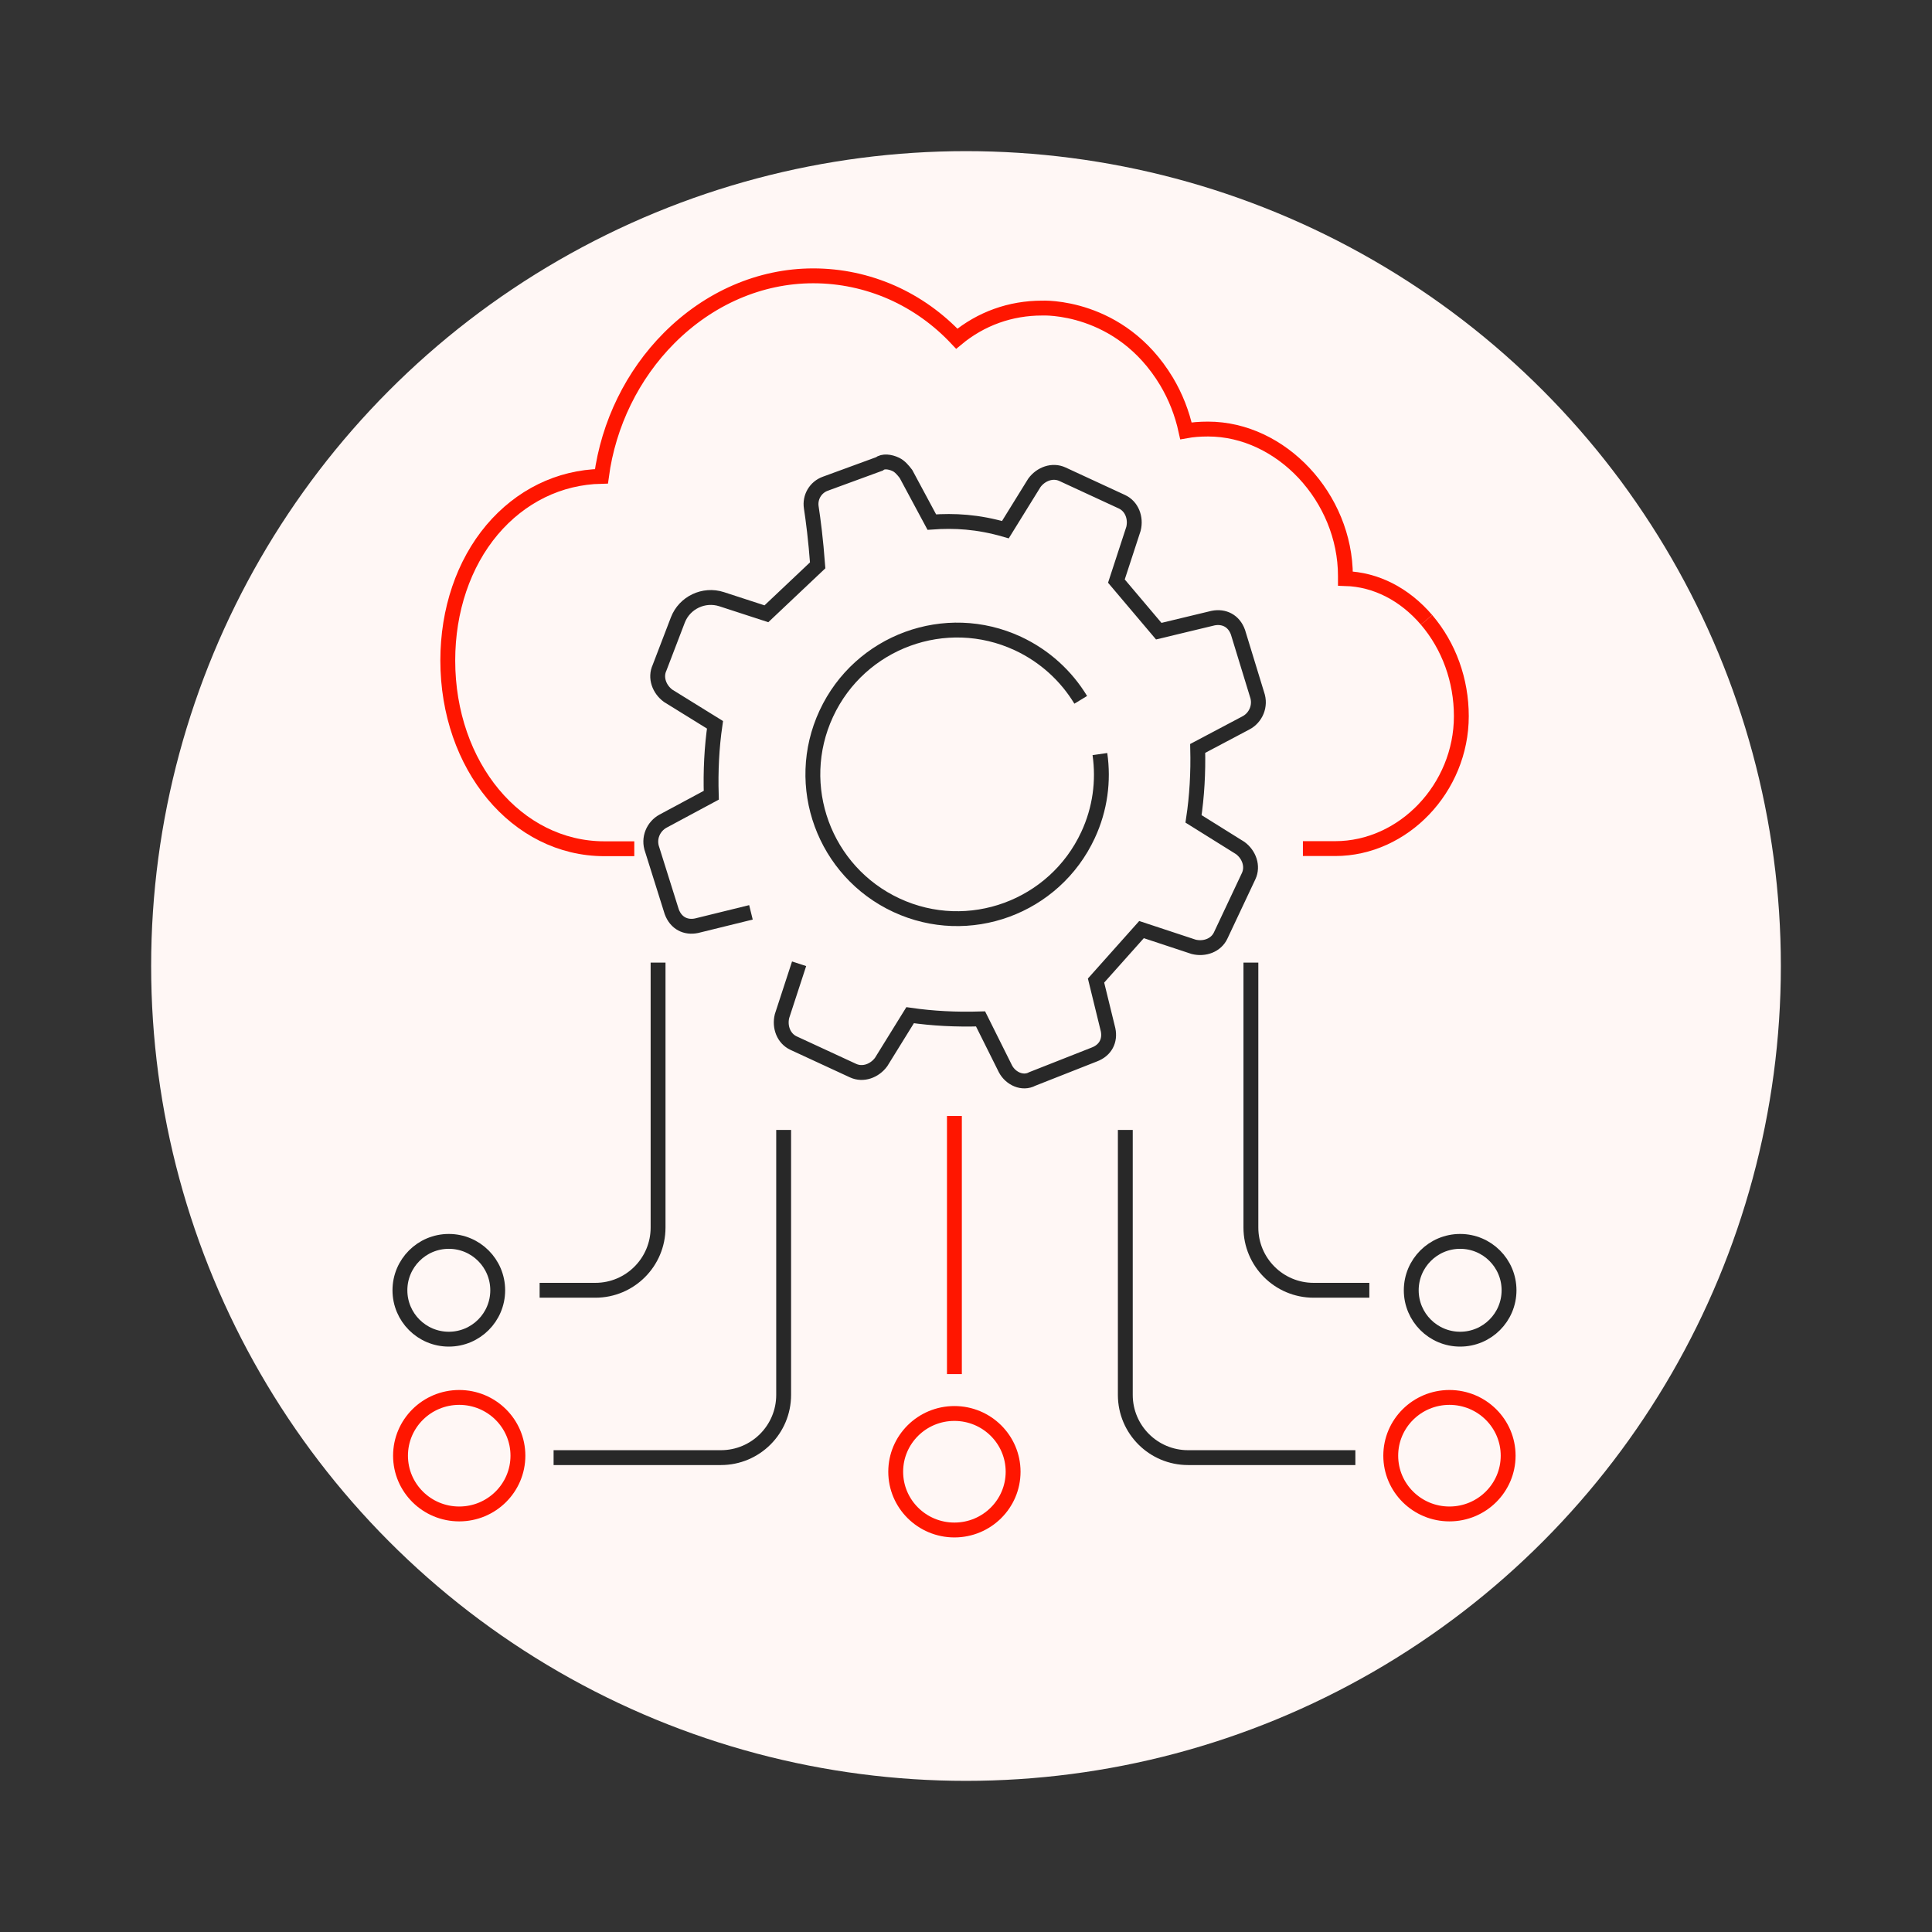<?xml version="1.0" encoding="UTF-8"?>
<svg id="Layer_1" xmlns="http://www.w3.org/2000/svg" viewBox="0 0 130 130">
  <rect x="0" y="0" width="130" height="130" fill="#333333" stroke="none"/>
  <defs>
    <style>
      .cls-1 {
        stroke: #ff1600;
      }

      .cls-1, .cls-2 {
        fill: none;
        stroke-miterlimit: 10;
      }

      .cls-3 {
        fill: #fff7f5;
      }

      .cls-2 {
        stroke: #282828;
      }
    </style>
  </defs>
  <circle class="cls-3" cx="65" cy="65" r="54.83"/>
  <g>
    <g>
      <path class="cls-1" d="M95.99,41.71c-1.49-1.74-3.42-2.72-5.46-2.78,0-.06,0-.11,0-.17,0-5.27-4.32-9.89-9.24-9.89-.57,0-1.05.04-1.49.12-.26-1.19-.7-2.31-1.31-3.33-3.13-5.2-8.37-4.93-8.37-4.93-2.13,0-4.11.71-5.74,2.06-1.25-1.33-2.72-2.38-4.36-3.11-1.68-.74-3.47-1.12-5.3-1.12-3.56,0-7.01,1.49-9.7,4.19-2.46,2.47-4.08,5.77-4.55,9.3-2.85.06-5.45,1.34-7.36,3.6-1.92,2.28-2.98,5.41-2.98,8.79,0,7.1,4.63,12.67,10.54,12.67h2.01"/>
      <path class="cls-1" d="M95.99,41.71c1.51,1.77,2.34,4.07,2.34,6.48,0,4.83-3.89,8.91-8.49,8.91h-2.17"/>
    </g>
    <g>
      <circle class="cls-2" cx="30.2" cy="86.82" r="3.29"/>
      <path class="cls-2" d="M44.28,64.77v17.83c0,2.33-1.89,4.22-4.22,4.22h-3.75"/>
    </g>
    <path class="cls-2" d="M52.73,76.03v17.83c0,2.33-1.89,4.22-4.22,4.22h-11.26"/>
    <g>
      <circle class="cls-2" cx="98.25" cy="86.82" r="3.29"/>
      <path class="cls-2" d="M84.17,64.77v17.83c0,2.33,1.89,4.22,4.22,4.22h3.75"/>
    </g>
    <path class="cls-2" d="M75.72,76.03v17.83c0,2.33,1.89,4.22,4.22,4.22h11.26"/>
    <ellipse class="cls-1" cx="64.22" cy="99.03" rx="3.95" ry="3.92"/>
    <line class="cls-1" x1="64.22" y1="75.09" x2="64.22" y2="92.46"/>
    <g>
      <path class="cls-2" d="M74.01,50.74c.26,1.8.02,3.69-.8,5.45-2.26,4.86-8.03,6.98-12.89,4.72-4.86-2.26-6.98-8.03-4.72-12.89,2.26-4.86,8.03-6.98,12.89-4.72,1.82.85,3.26,2.19,4.23,3.79"/>
      <path class="cls-2" d="M53.77,64.85l-1.15,3.52c-.18.73.11,1.51.78,1.82l4,1.85c.67.31,1.45.02,1.89-.58l1.95-3.15c1.52.22,3.1.3,4.74.25l1.68,3.37c.35.65,1.15,1.02,1.8.67l4.16-1.64c.78-.29,1.09-.95.94-1.67l-.81-3.31,3.06-3.43,3.51,1.16c.73.18,1.51-.1,1.82-.77l1.88-3.99c.31-.66.03-1.45-.57-1.89l-3.14-1.96c.23-1.52.32-3.1.28-4.74l3.25-1.72c.65-.34,1.02-1.14.74-1.92l-1.28-4.18c-.28-.78-.95-1.09-1.67-.95l-3.66.88-2.85-3.37,1.15-3.52c.18-.73-.11-1.51-.78-1.82l-4-1.85c-.67-.31-1.45-.02-1.89.58l-1.95,3.15c-1.86-.54-3.44-.62-4.95-.51l-1.74-3.24c-.2-.26-.41-.51-.68-.64-.4-.19-.86-.24-1.12-.03l-3.63,1.33c-.66.24-1.05.91-.94,1.6.13.85.3,2.15.43,3.89l-3.45,3.26-3.01-.98c-1.2-.39-2.5.23-2.95,1.4l-1.23,3.21c-.31.67-.02,1.45.58,1.89l3.15,1.95c-.22,1.52-.3,3.1-.25,4.74l-3.24,1.74c-.65.35-1.02,1.15-.73,1.93l1.31,4.17c.29.78.95,1.09,1.67.94l3.66-.9"/>
    </g>
    <ellipse class="cls-1" cx="30.9" cy="97.95" rx="3.95" ry="3.92"/>
    <ellipse class="cls-1" cx="97.53" cy="97.95" rx="3.95" ry="3.92"/>
  </g>
</svg>